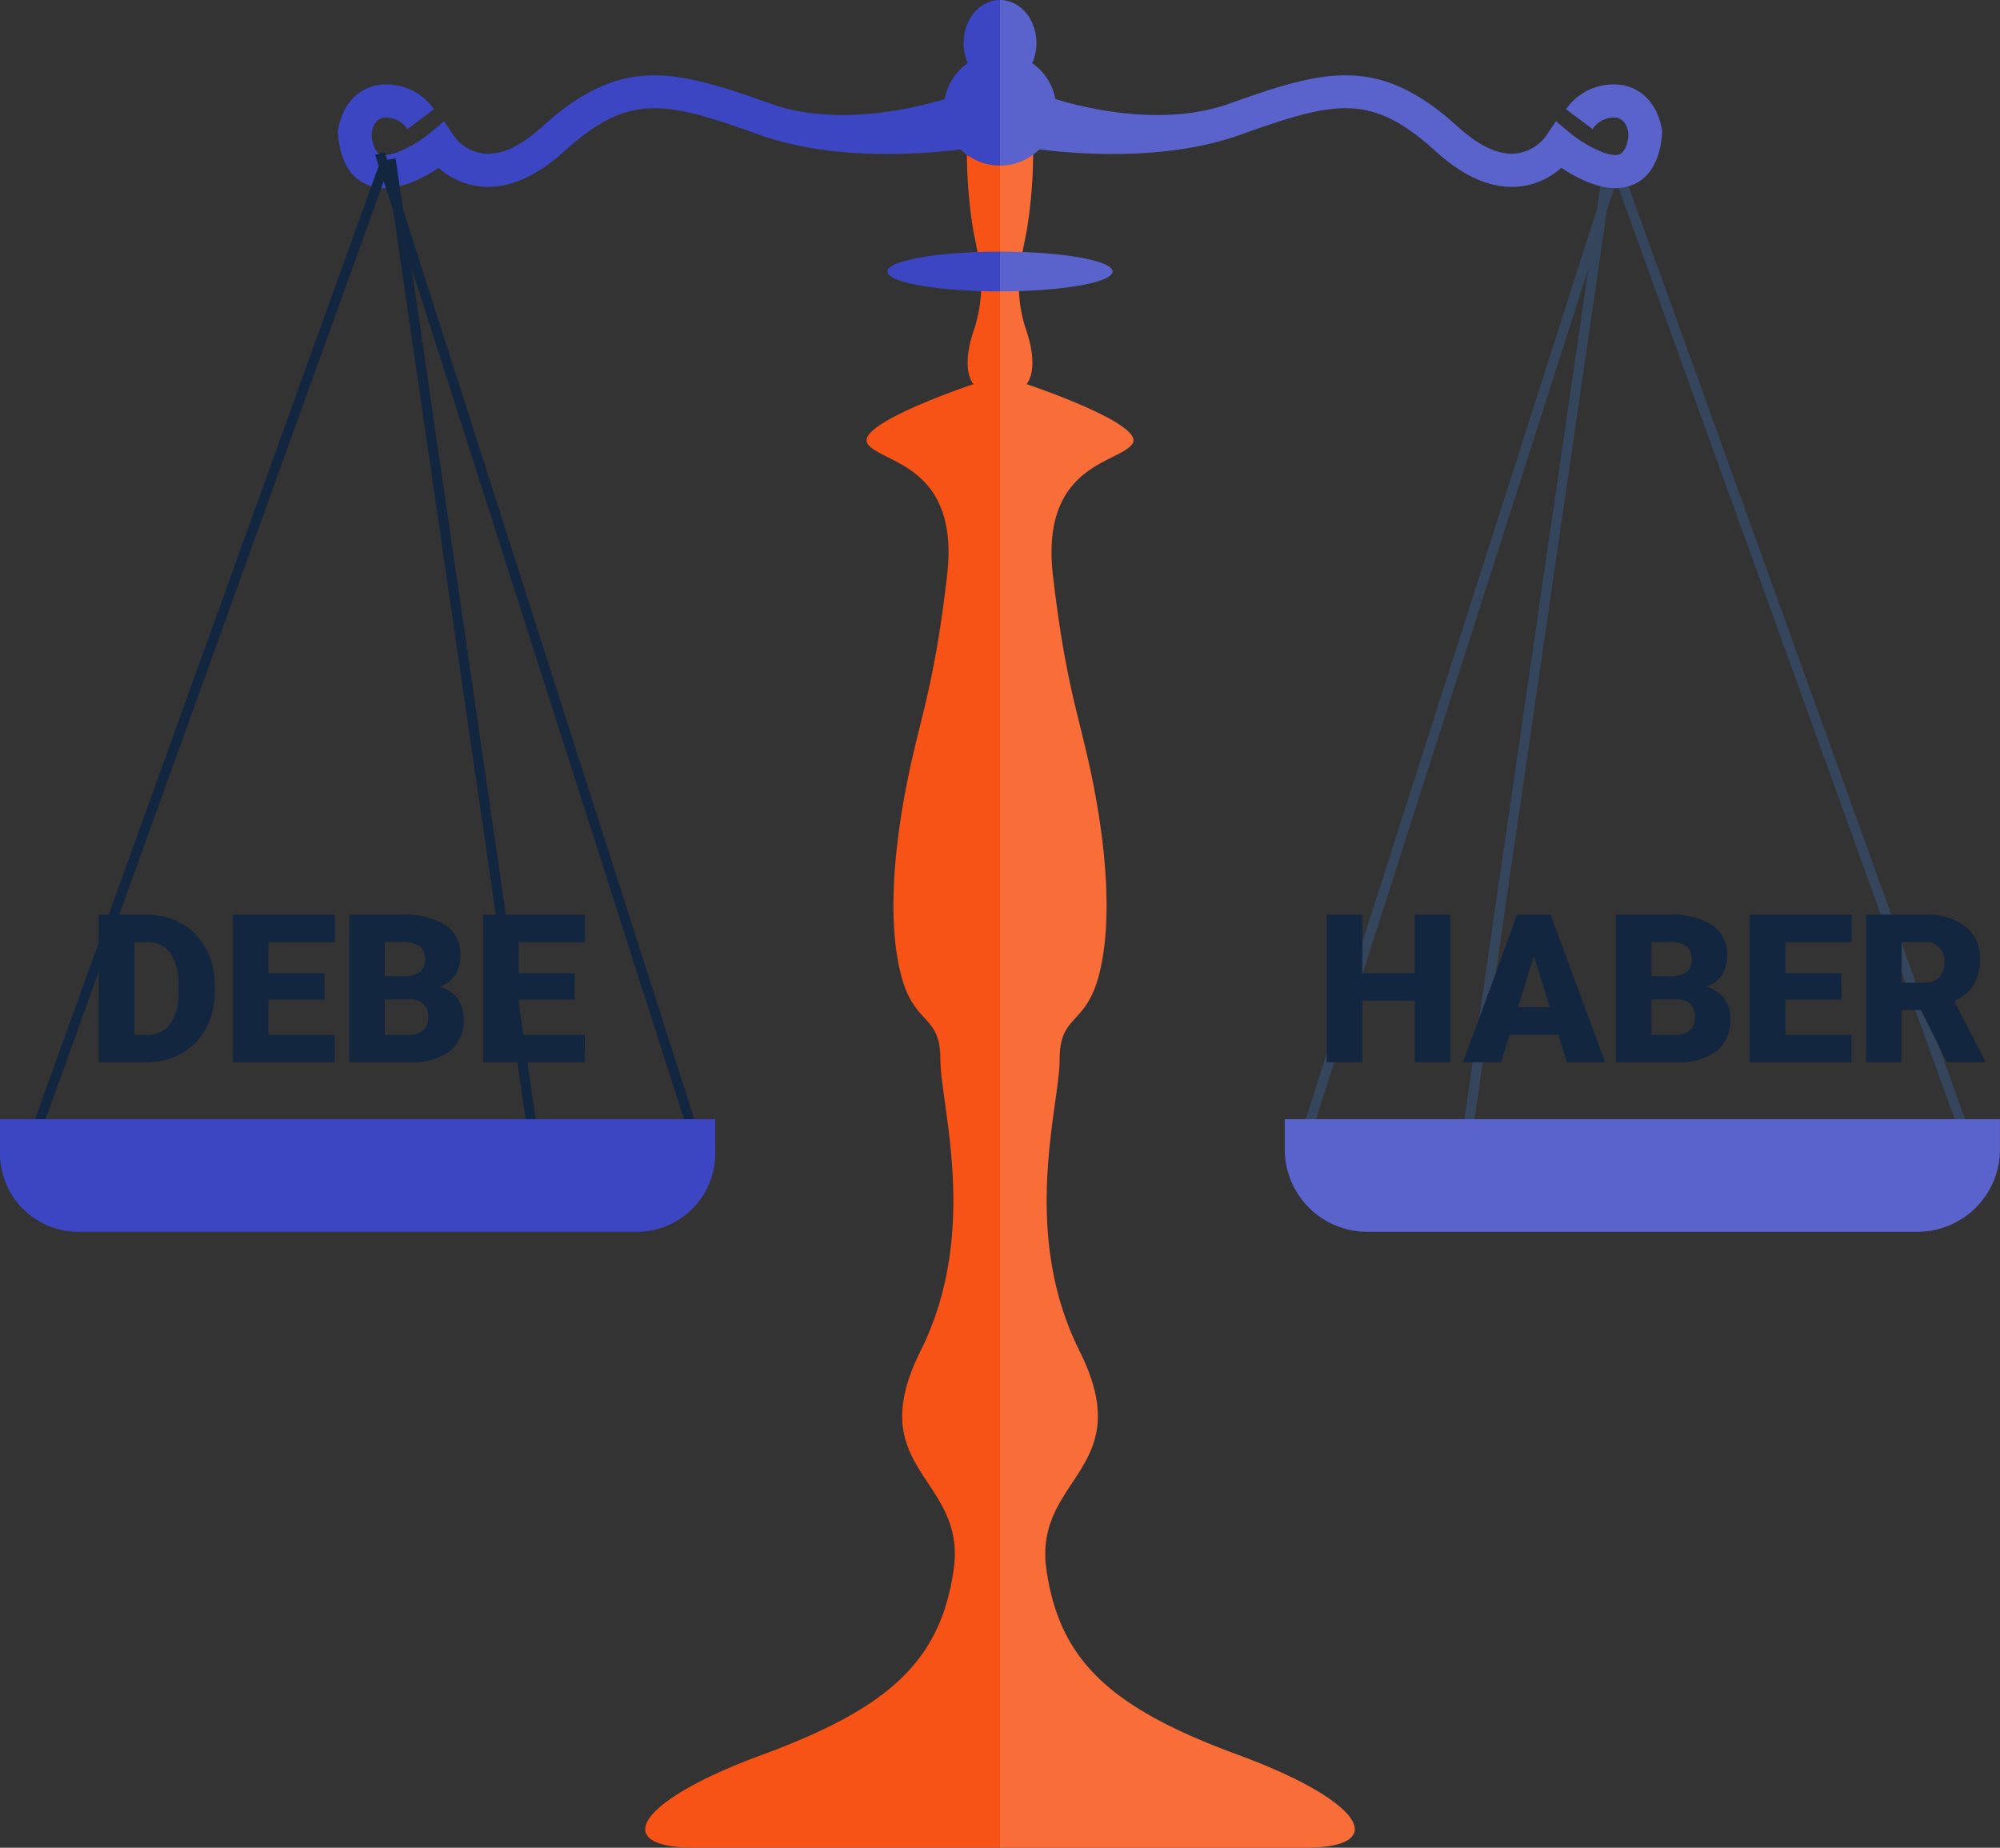 <svg xmlns="http://www.w3.org/2000/svg" width="231.167" height="213.566" viewBox="0 0 231.167 213.566">
  <rect x="0" y="0" width="231.167" height="213.566" fill="#333333" stroke="none"/>
  <g id="Grupo_109725" data-name="Grupo 109725" transform="translate(-3168.944 7245.553)">
    <g id="Grupo_109721" data-name="Grupo 109721" transform="translate(-785.93 -2100.034)">
      <path id="Trazado_160159" data-name="Trazado 160159" d="M157.383,383.8H86.961c-9.949,0-6.887-5.363,7.656-10.72s20.669-10.717,22.2-21.428-10.718-11.487-3.831-25.264,2.3-28.322,2.3-33.68-3.064-3.83-4.594-9.949-.769-14.548.763-22.2,3.062-10.717,4.594-23.729-7.651-13.011-9.183-15.312,12.245-6.887,12.245-6.887-1.532-1.532,0-6.126a16.244,16.244,0,0,0,.874-4.627,20.551,20.551,0,0,0-.408-4.515c-.141-.756-.3-1.53-.466-2.339a56.622,56.622,0,0,1-.763-8.9v-.287H126s0,.1,0,.28a55.451,55.451,0,0,1-.763,8.906c-.162.809-.326,1.583-.459,2.339a20.065,20.065,0,0,0-.41,4.515,16.224,16.224,0,0,0,.869,4.627c1.532,4.594,0,6.126,0,6.126s13.78,4.594,12.248,6.887-10.717,2.3-9.186,15.312,3.062,16.075,4.594,23.729,2.293,16.076.763,22.2-4.592,4.587-4.592,9.949-4.589,19.9,2.3,33.68-5.357,14.545-3.825,25.264,7.649,16.073,22.194,21.428S167.334,383.8,157.383,383.8Z" transform="translate(3948.285 -5315.75)" fill="#f85316"/>
      <path id="Trazado_160160" data-name="Trazado 160160" d="M115.215,187.341a6.459,6.459,0,0,1-1.947,4.633,5.716,5.716,0,0,1-.735.622,6.484,6.484,0,0,1-7.65.007,6.833,6.833,0,0,1-.735-.623,6.479,6.479,0,0,1-1.947-4.638,6.762,6.762,0,0,1,.107-1.178,6.508,6.508,0,0,1,12.8,0A6.762,6.762,0,0,1,115.215,187.341Z" transform="translate(3961.75 -5320.23)" fill="#3d46c2"/>
      <path id="Trazado_160161" data-name="Trazado 160161" d="M112.023,182.076a5.62,5.62,0,0,1-.487,2.322,3.937,3.937,0,0,1-7.443,0,5.594,5.594,0,0,1-.489-2.322c0-2.749,1.884-4.974,4.207-4.974S112.023,179.327,112.023,182.076Z" transform="translate(3962.647 -5322.621)" fill="#3d46c2"/>
      <path id="Trazado_160162" data-name="Trazado 160162" d="M124.259,197.134c0,1.133-4.671,2.075-10.818,2.26-.712.023-1.447.034-2.193.034s-1.476-.011-2.188-.034c-6.147-.179-10.825-1.12-10.825-2.26,0-1.11,4.471-2.04,10.416-2.255.835-.028,1.7-.044,2.6-.044s1.761.016,2.6.044C119.789,195.094,124.259,196.024,124.259,197.134Z" transform="translate(3959.21 -5311.269)" fill="#3d46c2"/>
      <path id="Trazado_160163" data-name="Trazado 160163" d="M134.146,190.542c-.559.161-14.727,2.732-25.9-1.263-10.913-3.9-15.071-4.9-22.565,1.914-3.384,3.069-6.7,4.432-9.852,4.048a8.717,8.717,0,0,1-4.676-2.142,15.785,15.785,0,0,1-3.521,1.829,9.222,9.222,0,0,1-1.094.321,6.844,6.844,0,0,1-1.624.2,5.059,5.059,0,0,1-2.006-.39c-1.991-.835-3.129-2.81-3.384-5.888l-.023-.236.038-.238c.453-2.695,2.014-4.555,4.287-5.106a6.659,6.659,0,0,1,6.79,2.741l-3.062,2.3a2.953,2.953,0,0,0-2.824-1.317,1.584,1.584,0,0,0-1.01.8,2.6,2.6,0,0,0-.216,1.871c.187.836.492,1.383.874,1.545a1.783,1.783,0,0,0,.979.054,5.91,5.91,0,0,0,1.1-.307,14.538,14.538,0,0,0,3.7-2.2l1.63-1.363,1.186,1.768a5.065,5.065,0,0,0,3.323,1.96c2,.253,4.287-.789,6.813-3.077,9.139-8.314,15.347-6.638,26.422-2.68,9.982,3.559,22.191-1.224,22.322-1.263Z" transform="translate(3934.414 -5319.221)" fill="#3d46c2"/>
      <path id="Trazado_160241" data-name="Trazado 160241" d="M0,0H119.528V1.148H0Z" transform="translate(3958.176 -5014.094) rotate(-70.174)" fill="#12263f"/>
      <path id="Trazado_160242" data-name="Trazado 160242" d="M0,0H1.148V116.774H0Z" transform="translate(3999.468 -5127.035) rotate(-8.292)" fill="#12263f"/>
      <path id="Trazado_160164" data-name="Trazado 160164" d="M99.689,301.679l-1.087.353L63.314,191.789l-1.179-3.666a5.861,5.861,0,0,0,1.1-.307l1.171,3.651Z" transform="translate(3936.102 -5315.761)" fill="#12263f"/>
      <path id="Trazado_160165" data-name="Trazado 160165" d="M109.311,268.989H44.751a9.054,9.054,0,0,1-9.055-9.055v-3.958h82.67v3.958A9.055,9.055,0,0,1,109.311,268.989Z" transform="translate(3919.178 -5272.131)" fill="#3d46c2"/>
      <path id="Trazado_160166" data-name="Trazado 160166" d="M190.893,301.113l-1.077.388-.88-2.446L150.09,191.425l-.269-.751-.42-1.172-.158-.432.231-.085.853-.308.073.2.846,2.345,38.907,107.832Z" transform="translate(3991.861 -5315.211)" fill="#12263f"/>
      <path id="Trazado_160167" data-name="Trazado 160167" d="M156.473,188.438l-.118.807-.073.516-.28,1.907-.393,2.676-15.3,104.972-.684,4.677-1.138-.168.656-4.509,14.33-98.3,1-6.864.392-2.687.466-3.2.982.147Z" transform="translate(3984.979 -5315.472)" fill="#12263f"/>
      <path id="Trazado_160168" data-name="Trazado 160168" d="M164.861,188.045l-.42,1.306-.579,1.8-.179.566-.062.19-.853,2.654-2.131,6.674-31.466,98.3-.779,2.427-1.087-.354.661-2.073,33.67-105.163.83-2.591.123-.382.886-2.765.174-.549a1.438,1.438,0,0,0,.663-.084.886.886,0,0,0,.089-.056A2.675,2.675,0,0,0,164.861,188.045Z" transform="translate(3977.819 -5315.684)" fill="#12263f"/>
      <path id="Trazado_160169" data-name="Trazado 160169" d="M208.9,255.976v3.477a9.533,9.533,0,0,1-9.534,9.534h-63.6a9.533,9.533,0,0,1-9.534-9.534v-3.477Z" transform="translate(3977.136 -5272.131)" fill="#3d46c2"/>
      <path id="Trazado_160170" data-name="Trazado 160170" d="M181.975,188.933l-.023.236c-.253,3.08-1.392,5.053-3.382,5.89a4.228,4.228,0,0,1-.494.174,4.861,4.861,0,0,1-1.156.2c-.118,0-.241.011-.359.011a1.173,1.173,0,0,1-.151-.007,4.221,4.221,0,0,1-.459-.021,4.715,4.715,0,0,1-.7-.107c-.107-.016-.208-.039-.315-.062a1.139,1.139,0,0,1-.123-.033,8.435,8.435,0,0,1-.971-.287,15.781,15.781,0,0,1-3.521-1.834,8.719,8.719,0,0,1-4.678,2.149c-3.152.381-6.467-.982-9.855-4.049-7.492-6.815-11.648-5.811-22.563-1.919-8.412,3.013-18.525,2.295-23.242,1.689-1.553-.2-2.524-.382-2.659-.422l2.295-6.124c.034.012.846.325,2.2.735,3.981,1.2,12.67,3.185,20.118.526,11.077-3.959,17.28-5.631,26.422,2.682,2.524,2.288,4.812,3.325,6.815,3.074a5.052,5.052,0,0,0,3.32-1.958l1.191-1.766,1.625,1.363a14.661,14.661,0,0,0,3.7,2.2,5.677,5.677,0,0,0,1.1.3,1.641,1.641,0,0,0,.32.033,1.438,1.438,0,0,0,.663-.084.888.888,0,0,0,.089-.056,2.258,2.258,0,0,0,.781-1.492,2.588,2.588,0,0,0-.213-1.866,1.587,1.587,0,0,0-1.01-.8,2.954,2.954,0,0,0-2.826,1.314l-3.062-2.295a6.663,6.663,0,0,1,6.792-2.742c2.272.554,3.836,2.411,4.284,5.109Z" transform="translate(3965.031 -5319.221)" fill="#3d46c2"/>
      <path id="Trazado_160171" data-name="Trazado 160171" d="M217.725,306.465,178.818,198.633a4.228,4.228,0,0,0,.494-.174c1.989-.836,3.129-2.81,3.382-5.89l.023-.236-.041-.235c-.448-2.7-2.012-4.555-4.284-5.109a6.663,6.663,0,0,0-6.792,2.742l3.062,2.295a2.954,2.954,0,0,1,2.826-1.314,1.587,1.587,0,0,1,1.01.8,2.588,2.588,0,0,1,.213,1.866,2.258,2.258,0,0,1-.781,1.492.886.886,0,0,1-.089.056,1.438,1.438,0,0,1-.663.084,1.642,1.642,0,0,1-.32-.033,5.677,5.677,0,0,1-1.1-.3,14.661,14.661,0,0,1-3.7-2.2l-1.625-1.363-1.191,1.766a5.052,5.052,0,0,1-3.32,1.958c-2,.251-4.291-.786-6.815-3.074-9.142-8.312-15.345-6.641-26.422-2.682-7.448,2.659-16.137.669-20.118-.526a6.5,6.5,0,0,0-2.675-4.156,5.62,5.62,0,0,0,.487-2.322c0-2.749-1.885-4.974-4.212-4.974V390.667h35.21c9.951,0,6.889-5.363-7.654-10.72s-20.667-10.717-22.194-21.428,10.713-11.487,3.825-25.264-2.3-28.322-2.3-33.68,3.06-3.83,4.592-9.949.768-14.548-.763-22.2-3.064-10.717-4.594-23.729,7.656-13.011,9.186-15.312-12.248-6.887-12.248-6.887,1.532-1.532,0-6.126a16.224,16.224,0,0,1-.869-4.627c6.147-.185,10.818-1.127,10.818-2.26,0-1.11-4.469-2.04-10.408-2.255.133-.756.3-1.53.459-2.339a55.451,55.451,0,0,0,.763-8.906,5.716,5.716,0,0,0,.735-.622c4.717.605,14.83,1.324,23.242-1.689,10.915-3.892,15.071-4.9,22.563,1.919,3.388,3.067,6.7,4.43,9.855,4.049a8.719,8.719,0,0,0,4.678-2.149,15.781,15.781,0,0,0,3.521,1.834,8.435,8.435,0,0,0,.971.287l-.392,2.686-18.624,58.17L141.5,306.465h-2.411v3.477a9.533,9.533,0,0,0,9.534,9.534h63.6a9.533,9.533,0,0,0,9.534-9.534v-3.477Zm-75.022,0,31.466-98.3-14.33,98.3Zm18.3,0,15.3-104.973.853-2.654a1.174,1.174,0,0,0,.151.007c.118,0,.241-.007.359-.011l38.846,107.631Z" transform="translate(3964.289 -5322.621)" fill="#fff" opacity="0.151"/>
      <path id="Trazado_160240" data-name="Trazado 160240" d="M7.361,25V7.938h5.5a8.085,8.085,0,0,1,4.066,1.025,7.208,7.208,0,0,1,2.818,2.895,8.739,8.739,0,0,1,1.025,4.189v.785a8.79,8.79,0,0,1-.99,4.2,7.239,7.239,0,0,1-2.789,2.906A7.907,7.907,0,0,1,12.975,25Zm4.113-13.887V21.836H12.9a3.2,3.2,0,0,0,2.719-1.26,6.173,6.173,0,0,0,.949-3.744v-.738a6.123,6.123,0,0,0-.949-3.727,3.256,3.256,0,0,0-2.766-1.254Zm21.984,6.645H26.99v4.078h7.641V25H22.877V7.938H34.654v3.176H26.99v3.6h6.469ZM36.307,25V7.938h6.129a8.679,8.679,0,0,1,5.01,1.207,4.016,4.016,0,0,1,1.717,3.5,4.06,4.06,0,0,1-.609,2.262,3.551,3.551,0,0,1-1.793,1.383,3.6,3.6,0,0,1,2.051,1.313,3.816,3.816,0,0,1,.715,2.344,4.518,4.518,0,0,1-1.588,3.768A7.556,7.556,0,0,1,43.232,25Zm4.113-7.254v4.09h2.7a2.564,2.564,0,0,0,1.711-.51,1.784,1.784,0,0,0,.6-1.436A1.891,1.891,0,0,0,43.3,17.746Zm0-2.7h2.145a3.047,3.047,0,0,0,1.922-.494,1.752,1.752,0,0,0,.574-1.422,1.839,1.839,0,0,0-.621-1.557,3.324,3.324,0,0,0-2-.476H40.42Zm21.949,2.707H55.9v4.078h7.641V25H51.787V7.938H63.564v3.176H55.9v3.6h6.469Z" transform="translate(3958.93 -5047.736)" fill="#12263f"/>
      <path id="Trazado_160243" data-name="Trazado 160243" d="M23.557,25h-4.09V17.875H13.408V25H9.295V7.938h4.113v6.773h6.059V7.938h4.09Zm12.5-3.187H30.424L29.439,25H25.045L31.3,7.938H35.17L41.475,25H37.057Zm-4.652-3.176h3.668l-1.84-5.918ZM42.717,25V7.938h6.129a8.679,8.679,0,0,1,5.01,1.207,4.016,4.016,0,0,1,1.717,3.5,4.06,4.06,0,0,1-.609,2.262,3.551,3.551,0,0,1-1.793,1.383,3.6,3.6,0,0,1,2.051,1.313,3.816,3.816,0,0,1,.715,2.344,4.518,4.518,0,0,1-1.588,3.768A7.556,7.556,0,0,1,49.643,25Zm4.113-7.254v4.09h2.7a2.564,2.564,0,0,0,1.711-.51,1.784,1.784,0,0,0,.6-1.436,1.891,1.891,0,0,0-2.121-2.145Zm0-2.7h2.145a3.047,3.047,0,0,0,1.922-.494,1.752,1.752,0,0,0,.574-1.422,1.839,1.839,0,0,0-.621-1.557,3.324,3.324,0,0,0-2-.476H46.83Zm21.949,2.707H62.311v4.078h7.641V25H58.2V7.938H69.975v3.176H62.311v3.6h6.469Zm9.188,1.207H75.74V25H71.627V7.938h6.715a7.5,7.5,0,0,1,4.746,1.346,4.561,4.561,0,0,1,1.711,3.8,5.54,5.54,0,0,1-.721,2.95,5.115,5.115,0,0,1-2.256,1.9l3.563,6.889V25H80.979ZM75.74,15.8h2.6a2.335,2.335,0,0,0,1.764-.617,2.384,2.384,0,0,0,.592-1.721,2.412,2.412,0,0,0-.6-1.733,2.313,2.313,0,0,0-1.758-.629h-2.6Z" transform="translate(4098.93 -5047.736)" fill="#12263f"/>
    </g>
  </g>
</svg>
